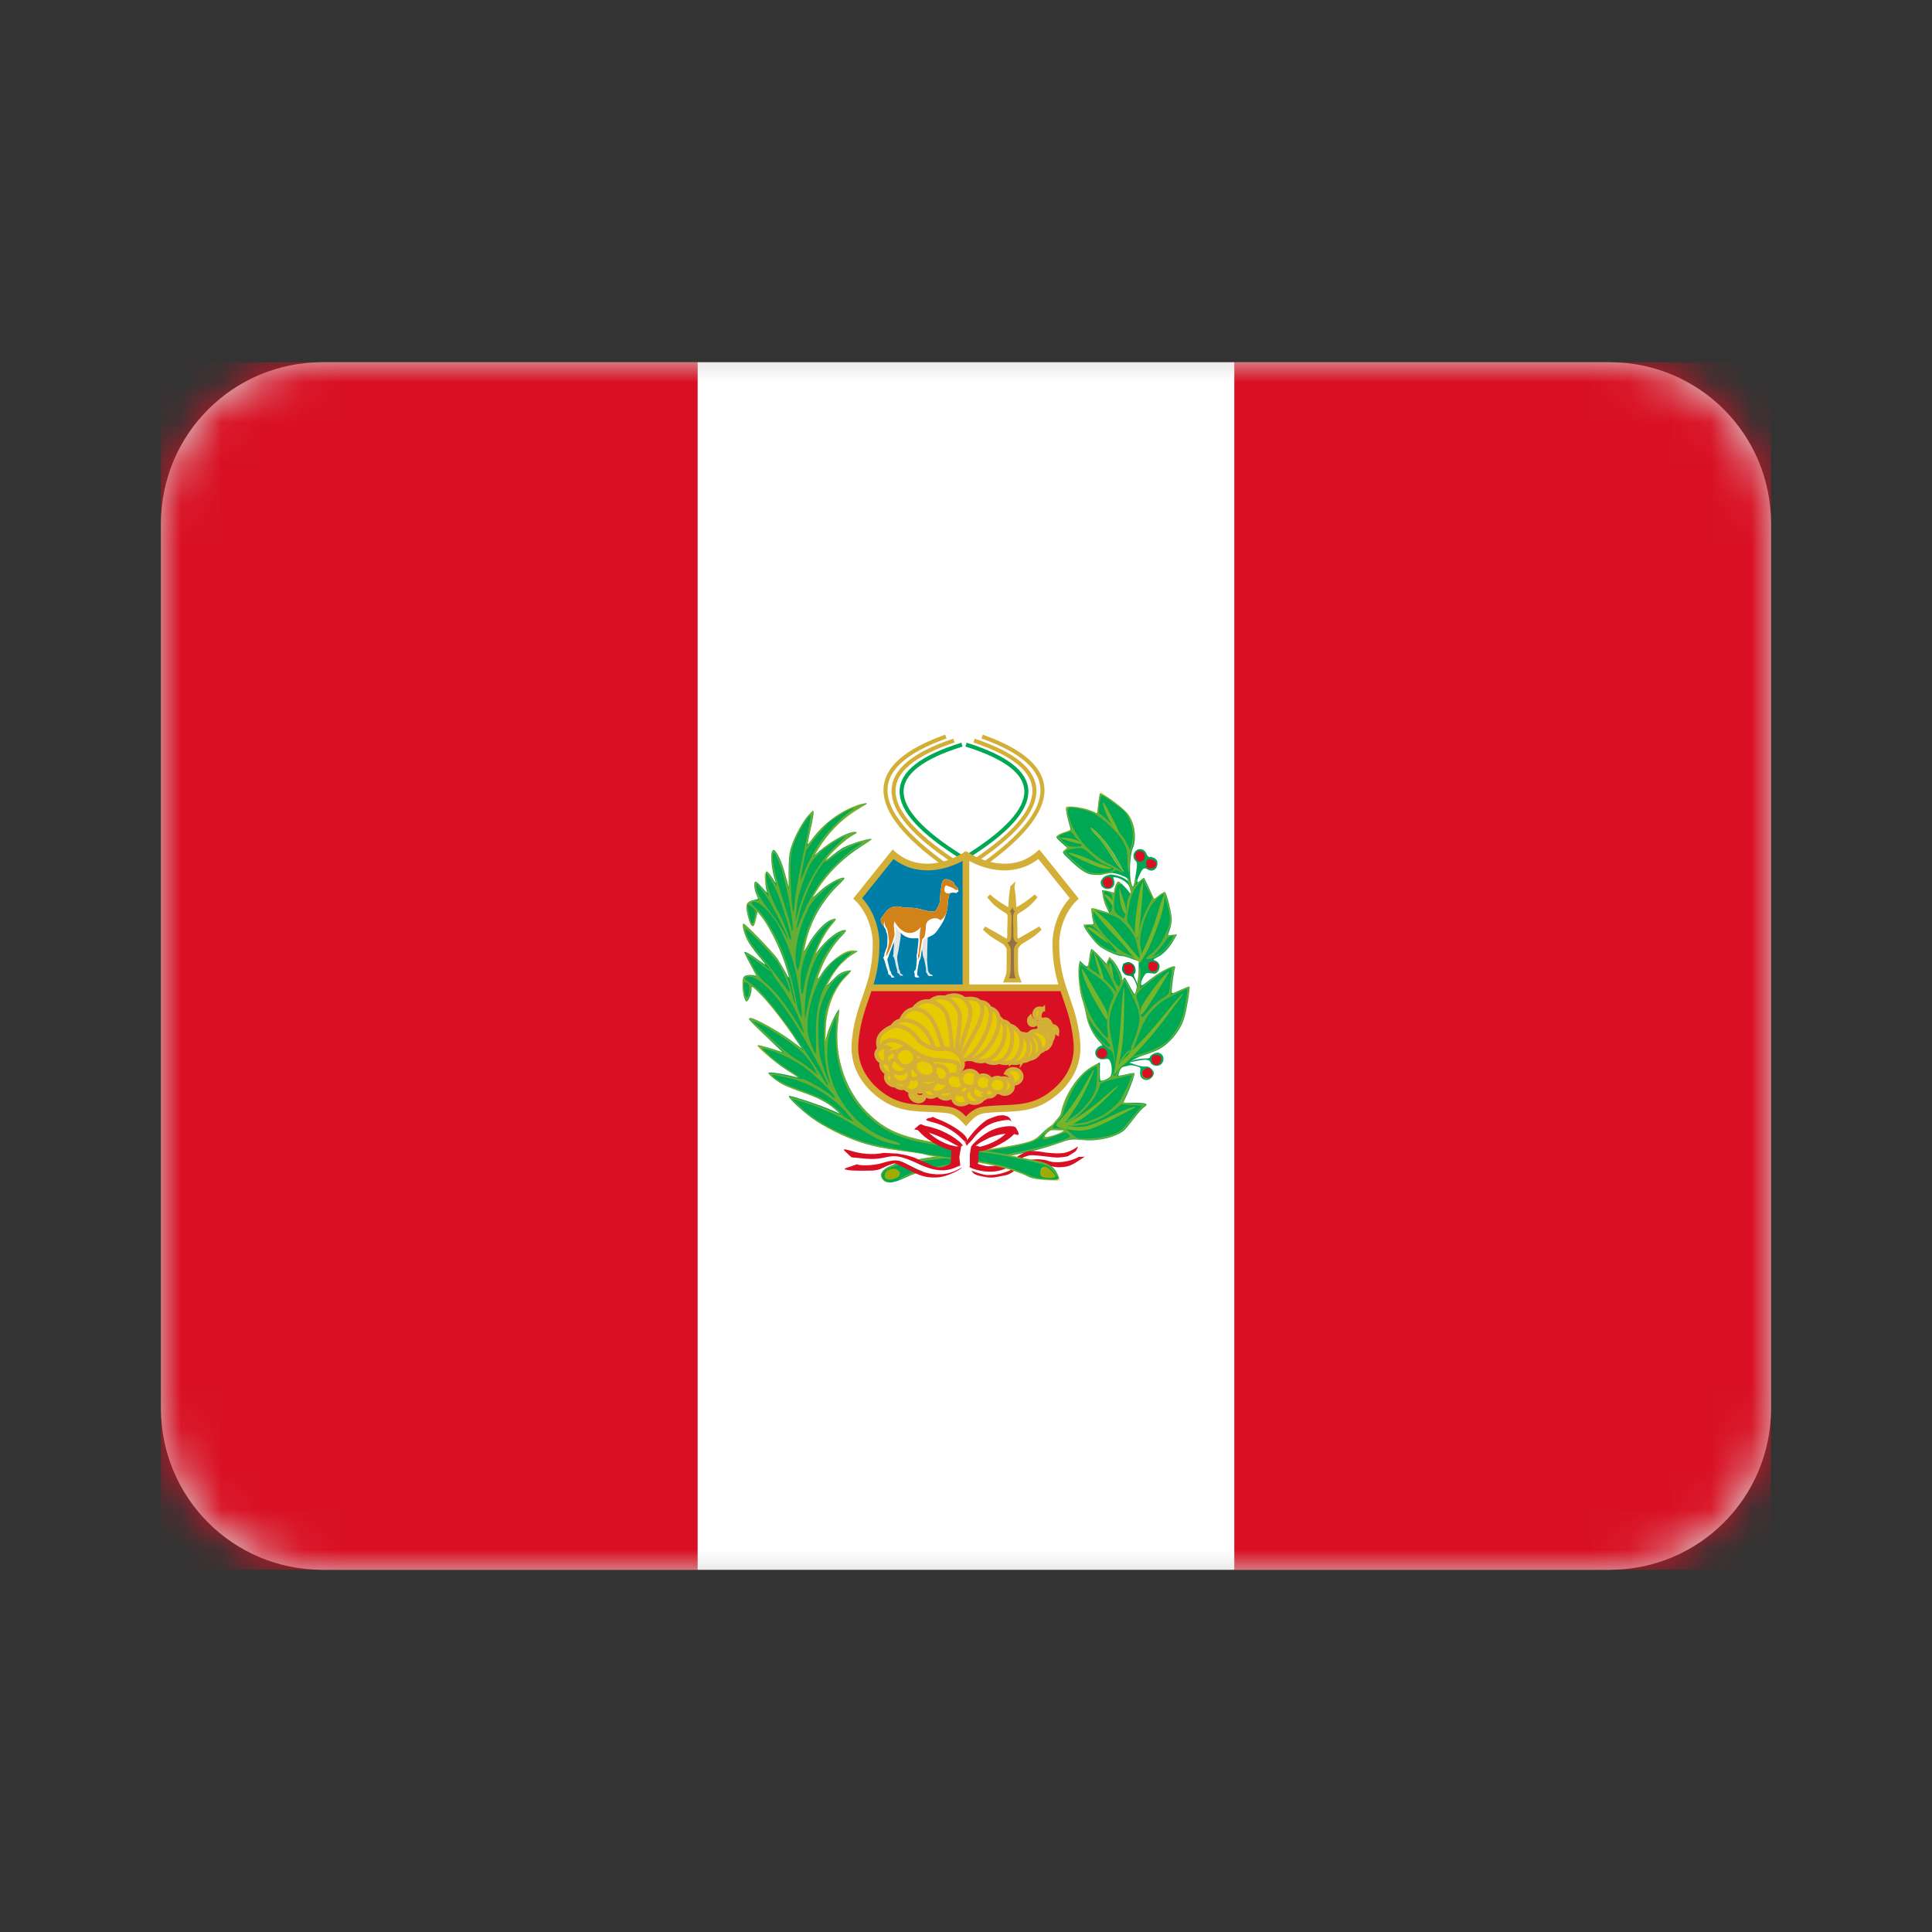 <svg height="48" viewBox="0 0 48 48" width="48" xmlns="http://www.w3.org/2000/svg" xmlns:xlink="http://www.w3.org/1999/xlink"><rect x="0" y="0" width="48" height="48" fill="#333333" stroke="none"/><defs><path id="a" d="m8 9h32c2.209 0 4 1.791 4 4v22c0 2.209-1.791 4-4 4h-32c-2.209 0-4-1.791-4-4v-22c0-2.209 1.791-4 4-4z"/><mask id="b" fill="#fff"><use fill="#fff" fill-rule="evenodd" xlink:href="#a"/></mask></defs><g fill="none" fill-rule="evenodd"><path d="m0 0h48v48h-48z"/><use fill="#d8d8d8" xlink:href="#a"/><g mask="url(#b)"><g transform="translate(4 9)"><path d="m0 0h40v30h-40z" fill="#d91023" fill-rule="nonzero"/><path d="m13.333 0h13.333v30h-13.333z" fill="#fff" fill-rule="nonzero"/><g fill="none" fill-rule="evenodd" stroke-width=".1" transform="translate(18 9.1)"><path d="m3.7 3.3c-2-1.333-2-2.333 0-3" stroke="#d4af37" transform="matrix(-1 0 0 1 5.9 0)"/><path d="m3.5 3.2c-2-1.244-2-2.178 0-2.8" stroke="#00a854" transform="matrix(-1 0 0 1 5.5 0)"/><path d="m3.9 3.4c-2-1.422-2-2.489 0-3.2" stroke="#d4af37" transform="matrix(-1 0 0 1 6.3 0)"/><path d="m1.7 3.3c-2-1.333-2-2.333 0-3" stroke="#d4af37"/><path d="m1.9 3.2c-2-1.244-2-2.178 0-2.8" stroke="#00a854"/><path d="m1.5 3.4c-2-1.422-2-2.489 0-3.2" stroke="#d4af37"/></g><g fill="none" fill-rule="nonzero" stroke="#d4af37" stroke-width=".1" transform="translate(17.188 12.188)"><path d="m1.001.037-.878 1.094c.291.277.456.741.457 1.118.001.471-.077.798-.172 1.096l-.003.009h2.408v-3.294c-.53.329-1.259.46-1.811-.022z" fill="#007ea8"/><path d="m4.624.037c-.552.483-1.281.351-1.811.022v3.294h2.408l-.003-.009c-.095-.298-.173-.624-.172-1.096.001-.377.166-.841.457-1.118z" fill="#fff"/><path d="m.404 3.354c-.131.407-.296.762-.347 1.352-.076.87.624 1.347.914 1.483.446.21.912.138 1.389.199.221.028.345.168.453.283.108-.115.232-.255.453-.283.477-.061.943.012 1.389-.199.289-.136.989-.613.914-1.483-.051-.589-.216-.944-.347-1.352z" fill="#d91023"/></g><g fill="none" fill-rule="evenodd" transform="translate(17.688 12.688)"><path d="m1.021.338c-.045.231-.045.44-.045.44-.003.077-.039.132-.073.111-.29-.176-.318-.209-.47-.331.128.147.165.212.458.39.057.034.064.091.061.164l-.009.343c-.002.05.03.278-.119.19-.345-.204-.337-.187-.502-.287.201.18.129.13.478.343.063.038.129.136.129.182 0 .691.01.564-.068.773h.319c-.077-.209-.068-.082-.068-.773 0-.046.066-.144.129-.182.349-.212.272-.163.473-.343-.165.1-.152.084-.497.287-.149.088-.117-.14-.119-.19l-.009-.343c-.002-.073.005-.129.061-.164.293-.178.329-.243.458-.39-.152.123-.181.155-.47.332-.034.02-.07-.034-.073-.111 0 0 0-.208-.045-.44z" fill="#947245" fill-rule="nonzero" stroke="#d4af37" stroke-width=".1" transform="translate(2.443 .015)"/><g transform="translate(.188 .062)"><g fill-rule="nonzero"><path d="m.494 1.329c-.003.012.018.152.007.192-.006.056-.008.064-.021.136-.013.072-.029.212-.053.296-.002.007-.005.017-.006.025-.007.043-.007.073-.003.127l.043.238s.02.024.023.033c.003.01-.002.025-0.0.028.011.017.013.033.027.047.002.002.011.001.014.004.002.003.018.004.021.006.01.009.008.016.013.029l-.077 0c.002-.035-.025-.048-.025-.048-.003-.004-.034-.012-.038-.033-.005-.029-.001-.035-.001-.035s-.026-.111-.037-.139c-.006-.022-.007-.032-.01-.051-.009-.052-.012-.074-.04-.152-.007-.013-.024-.018-.023-.036.002-.007.005-.012.009-.018l.001-.014c.004-.064.008-.127.013-.191.002-.003.003-.006.003-.009.007-.108-.05-.209-.087-.305-.007-.018-.001-.037-.008-.054-.039-.014-.066-.079-.08-.121-.014-.041-.02-.102-.009-.142.003-.013.005-.022.012-.031m.771.45c.013-.003.017-.004.031-.004 0 0 .009.013.012.018.019.034.041.188.054.26.004.022.013.073.017.096 0 0-.005.025.004.053.002.009.005.017.007.026.01.038.021.047.021.047.003.009.018.083.02.092.022.101.033.162.032.204-.001.058-.001.052.003.057.013.013.019.005.046.075.002.006.003-.003.006.003.003.007.01.006.014.006.009.001.007.003.014.004.006.001.013.001.019 0l.067 0c-.008-.024-.035-.041-.059-.042-.01-.006-.023-.016-.026-.028-.015-.025-.02-.03-.028-.041.001-.009-.005-.021-.008-.03l-.024-.285s.005-.029.005-.058c-.002-.157.007-.314.013-.471.002-.013.049-.058.049-.058" fill="#e3e4e5" stroke-linecap="square"/><path d="m1.619.093c-.025 0-.05.011-.066.031-.022.03-.036.093-.038.13-0.0.01.004.017.001.026-.011.03-.019.057-.02.061-.009.053-.011.243-.024.316-.013.073-.074.179-.097.213-.015.017-.046.025-.055.027-.009.002-.088-.006-.088-.006-.103-.007-.257-.065-.36-.079-.103-.014-.227-.007-.324-.018 0 0-.121-.045-.233-.012-.11.032-.172.092-.268.24 0 0-.041.05-.042.067-.002.054.022.123.063.157.013.013.01.001.009-.002 0.0 0.0 0.0 0.0 0.0.001.004.008.008.029.013.037.014.02.029.042.04.064.009.018.005.04.013.058.047.102.025.206.025.325-0.0.004-.001.007-.003.01-.001.07-.069.163-.069.233v.015c-.003.007-.006.013-.008.02-0.0.02-.026.023-.018.037.036.082.041.106.055.162.005.02.007.031.015.054.014.029.05.148.05.148s-.004.007.003.038c.005.022.04.028.044.032 0 0 .032.02.033.058 0 .005.031.003.035.003.012 0 .024-.002.037-.002-.002-.016-.005-.025-.017-.034-.004-.002-.018-.007-.02-.009-.003-.003-.005-.009-.008-.012-.016-.014-.019-.032-.032-.049-.002-.003.002-.02-.002-.03-.004-.01-.027-.034-.027-.034l-.063-.256c-.009-.058.035-.091.039-.139 0-.009.056-.149.059-.157.04-.109.107-.28.106-.352-.002-.081-.003.016.004-.045.005-.046-.021-.169-.019-.182.151.254.299.346.542.322.013-.001.018-.002.031 0 0 0 .005.013.006.019.009.035-.013.188-.021.259-.002.022-.008.072-.01.096 0 0-.012.024-.012.052 0 .009 0.0.017 0 .026-.001.038.007.048.007.048 0 .009-.006.083-.006.092-.007.101-.014.148-.028.189-.002.007-.008.018-.016.02-.007.005-.019.016-.02.026 0 .008.001.016.002.023.001.005.007.014.01.019.005.022.002.044.002.066 0 .006.002.015.004.02.002.007.008.007.012.008.008.002.006.008.012.01.006.002.012.001.019.001l.066 0c-.001-.025-.025-.037-.042-.049-.008-.008-.008-.009-.008-.022 0-.016-.002-.034-.002-.049 0-.009.004-.012.007-.019.004-.008.001-.021.001-.03.012-.084.026-.171.049-.253.018-.023.026-.053.031-.082 0 0 .014-.039.009-.06l.06-.37c.006-.013.016-.024.029-.027.075-.033.15-.056.221-.106.077-.054.123-.141.178-.221.012-.023.026-.044.04-.066.047-.068.106-.246.122-.334.019-.104.011-.207.041-.33.006-.026.029-.048.034-.075l-.001-.005.015-.002c.016-.002.036-.005.047-.005.012-.001.036-.001.039-.001.002 0 .015.003.022.003.006 0 .016.007.023.007.007 0 .012-.001.016-.007.008-.01.009-.007.011-.016.001-.003.004 0.0.005-0.0.006-.002.01-.01.017-.011.005-.001.008-.003.009-.008.001-.006.001-.012.001-.019 0-.01-0-.01-.007-.012-.001-0-.002-.001-.002-.001-.007-.002.001-.016.001-.024 0-.008-0-.014-.002-.019-.003-.006-.004-.009-.01-.014-.004-.004-.007-.008-.011-.011-.034-.03-.049-.052-.073-.075.004-.005.003-.008.002-.016-.011-.033-.032-.04-.068-.067-.033-.019-.077-.04-.123-.045h-.02c-.002-0-.003-0-.005-0z" fill="#fff" stroke-linecap="square"/><path d="m1.619.093c-.026 0-.05.011-.066.031-.022.03-.036.093-.038.13-0.0.01.004.018.001.026-.011.03-.019.057-.02.061-.009.053-.011.243-.024.316-.013.073-.073.18-.097.213-.013.018-.046.025-.055.028-.009.002-.088-.006-.088-.006-.103-.007-.257-.065-.36-.079-.103-.014-.227-.007-.324-.018 0 0-.121-.045-.233-.013-.11.032-.172.092-.268.24 0 0-.041.05-.042.067-.002.053.021.12.061.155.001.001.013.009.014.009.002-.086.016-.127.016-.127-.001.043.007.085.021.125.009.026.031.05.045.075.022.058.038.229.049.301.006.037-.022.16-.04.216-.035.107-.051.204-.009.131.019-.032.09-.168.126-.295.037-.127.072-.2.061-.226-.004-.008-.014-.184-.016-.191-.001-.003-.002-.007-.003-.011-.001-.004-.003-.007-.001-.021l.017-.09c.179.335.464.376.657.142-.029.095-.03.233-.027.291s.003.033.002.054l-.034.319-.003.006s-.008.018-.008.034c0 .008 0.0.017 0 .027-0.0.015-0.0.023.002.026l.005.007c0.0.011-0.0.023-.001.034l-.001.013.004-.005c.012-.015.019-.038.024-.065 0 0 0-.003.001-.004l.001-.003s.003-.008.005-.018c.002-.01.003-.019.003-.019l-.002-.008.001-.008s.06-.368.06-.37c0-.004.002-.007.003-.01.012-.016.037-.034.047-.045.01-.011.045-.161.04-.254-.012-.214.269-.275.363-.169.035-.019.065-.047.09-.08.024-.032.044-.068.06-.108.002-.008.005-.017.007-.024.005-.02.009-.039.012-.054.002-.013.004-.026.006-.039.002-.013.003-.026.004-.039.002-.026.004-.053.006-.08.002-.027.004-.055.008-.083.004-.03.01-.06.017-.089.002-.007.004-.013.007-.019s.007-.012.01-.018c.004-.006.007-.012.01-.018s.005-.013.006-.02l-.001-.005.01-.001 0-.001c-.045.01-.025.002-.069.008-.013 0-.024-.001-.035-.005-.022-.016-.041-.036-.05-.063 0-.03.01-.088.018-.103.027-.051.05-.013.104.003.052.014.129.055.158.083.003.003.043.005.047.003.003-.002.006-.001.009-.002 0-.001.001-.002.001-.003 0-.001 0-.001 0-.002.001-.005.003-.011.003-.015 0-.004-0-.007-0-.011-0-.003-.001-.006-.002-.009-.001-.002-.002-.004-.003-.005-.002-.003-.004-.006-.007-.008-.004-.004-.007-.008-.011-.011-.034-.03-.049-.052-.073-.075.004-.005.003-.008.002-.016-.011-.033-.032-.04-.068-.067-.033-.019-.077-.04-.123-.045h-.02c-.002-0-.003-0-.005-0z" fill="#d18219"/></g><path d="m1.619.093c-.025 0-.05.011-.066.031-.022.03-.036.093-.038.13-0.0.01.004.017.001.026-.011.03-.019.057-.02.061-.009.053-.011.243-.024.316-.013.073-.074.179-.097.213-.015.017-.046.025-.055.027-.009.002-.088-.006-.088-.006-.103-.007-.257-.065-.36-.079-.103-.014-.227-.007-.324-.018 0 0-.121-.045-.233-.012-.11.032-.172.092-.268.24 0 0-.041.05-.042.067-.002.054.022.123.063.157.013.013.01.001.009-.002 0.0 0.0 0.0 0.0 0.0.001.004.008.008.029.013.037.014.02.029.042.04.064.009.018.005.04.013.058.047.102.025.206.025.325-0.0.004-.001.007-.003.01-.001.07-.069.163-.069.233v.015c-.003.007-.006.013-.008.02-0.0.02-.026.023-.018.037.036.082.041.106.055.162.005.02.007.031.015.054.014.029.05.148.05.148s-.004.007.003.038c.005.022.04.028.044.032 0 0 .032.02.033.058 0 .005.031.003.035.003.012 0 .024-.002.037-.002-.002-.016-.005-.025-.017-.034-.004-.002-.018-.007-.02-.009-.003-.003-.005-.009-.008-.012-.016-.014-.019-.032-.032-.049-.002-.003.002-.02-.002-.03-.004-.01-.027-.034-.027-.034l-.063-.256c-.009-.058.035-.091.039-.139 0-.009.056-.149.059-.157.04-.109.107-.28.106-.352-.002-.081-.003.016.004-.045.005-.046-.021-.169-.019-.182.151.254.299.346.542.322.013-.001.018-.002.031 0 0 0 .005.013.006.019.009.035-.013.188-.021.259-.002.022-.008.072-.01.096 0 0-.012.024-.012.052 0 .009 0.0.017 0 .026-.001.038.007.048.007.048 0 .009-.006.083-.006.092-.007.101-.014.148-.028.189-.002.007-.008.018-.016.02-.007.005-.019.016-.02.026 0 .008.001.016.002.023.001.005.007.014.01.019.005.022.002.044.002.066 0 .006.002.015.004.02.002.007.008.007.012.008.008.002.006.008.012.01.006.002.012.001.019.001l.066 0c-.001-.025-.025-.037-.042-.049-.008-.008-.008-.009-.008-.022 0-.016-.002-.034-.002-.049 0-.009.004-.012.007-.019.004-.008.001-.021.001-.03.012-.084.026-.171.049-.253.018-.023.026-.053.031-.082 0 0 .014-.039.009-.06l.06-.37c.006-.013.016-.024.029-.027.075-.033.15-.056.221-.106.077-.054.123-.141.178-.221.012-.023.026-.044.04-.066.047-.068.106-.246.122-.334.019-.104.011-.207.041-.33.006-.026.029-.048.034-.075l-.001-.005.015-.002c.016-.002.036-.005.047-.005.012-.001.036-.001.039-.001.002 0 .015.003.022.003.006 0 .016.007.023.007.007 0 .012-.001.016-.007.008-.01.009-.007.011-.016.001-.003.004 0.0.005-0.0.006-.002.01-.01.017-.011.005-.001.008-.003.009-.008.001-.006.001-.012.001-.019 0-.01-0-.01-.007-.012-.001-0-.002-.001-.002-.001-.007-.002.001-.016.001-.024 0-.008-0-.014-.002-.019-.003-.006-.004-.009-.01-.014-.004-.004-.007-.008-.011-.011-.034-.03-.049-.052-.073-.075.004-.005.003-.008.002-.016-.011-.033-.032-.04-.068-.067-.033-.019-.077-.04-.123-.045h-.02c-.002-0-.003-0-.005-0z" stroke-linecap="square"/></g><g fill="#e7ca00" fill-rule="nonzero" stroke="#d4af37" stroke-width=".1" transform="translate(0 3)"><path d="m4.237.509c.009-.05.031-.117.091-.144-.051-.042-.178-.03-.188.057-.01.086.047.104.097.087l-0.0 0zm-.242.554c.081.012.187-.025.157-.19-.029-.156-.156-.194-.165-.157.073.023.063.244.007.347z" transform="matrix(.086 -.996 .996 .086 3.173 4.864)"/><path d="m4.099.962c.059.048.211.065.26-.094.046-.151.004-.199-.055-.224.03.078-.077.3-.205.318l0.0 0zm.388-.013c.05-.025.162-.07.089-.222-.06-.124-.154-.071-.179-.05.066.025.124.159.091.272z" transform="matrix(.086 -.996 .996 .086 3.085 5.151)"/><path d="m4.624.711c.009-.05.031-.175-.107-.203-.136-.028-.146.119-.123.144.037-.03.161-.015.231.059zm-.767.258c.052.057.205.098.285-.057.076-.148.042-.203-.015-.237.016.085-.136.295-.27.295l0-0z" transform="matrix(.086 -.996 .996 .086 3.121 4.925)"/><path d="m3.987 1.194c.049.091.294.194.39.027.09-.159.015-.305-.06-.362.036.163-.185.411-.33.334z" transform="matrix(.086 -.996 .996 .086 2.769 5.235)"/><path d="m3.865 1.246c.12.237.368.196.452.023.08-.164.057-.259-.033-.338-.062.21-.186.328-.42.314z" transform="matrix(.086 -.996 .996 .086 2.586 5.18)"/><path d="m3.703 1.24c.091.297.414.261.551.091.097-.12.063-.209.014-.262-.106.114-.29.215-.566.171z" transform="matrix(.086 -.996 .996 .086 2.352 5.2)"/><path d="m3.547 1.202c.01.303.398.336.57.163.122-.122.112-.213.08-.267-.129.115-.385.254-.651.104l0.0 0z" transform="matrix(.086 -.996 .996 .086 2.207 5.101)"/><path d="m3.335 1.103c-.059.392.445.52.663.286.117-.125.112-.213.079-.267-.218.139-.598.155-.743-.019z" transform="matrix(.086 -.996 .996 .086 2.047 4.937)"/><path d="m2.976.996c-.145.424.294.575.581.533.227-.033.354-.275.322-.328-.283.181-.845.025-.903-.204l0-0z" transform="matrix(.086 -.996 .996 .086 1.861 4.56)"/><path d="m2.658.89c-.193.413.234.656.589.632.232-.016.424-.098.415-.27-.347.111-.889-.075-1.004-.361l0-0z" transform="matrix(.086 -.996 .996 .086 1.665 4.227)"/><path d="m2.357.741c-.194.423.225.771.663.779.224.004.326-.05.415-.184-.316.049-.99-.386-1.078-.595z" transform="matrix(.086 -.996 .996 .086 1.499 3.895)"/><path d="m2.09.624c-.173.497 1.226 1.112 1.297.466-.334.159-1.248-.286-1.297-.466z" transform="matrix(.086 -.996 .996 .086 1.504 3.632)"/><path d="m1.841.605c-.235.273 1.42 1.081 1.458.392-.149.069-.456.009-.752-.112-.296-.122-.506-.316-.706-.28l-0-0z" transform="matrix(.086 -.996 .996 .086 1.408 3.404)"/><path d="m1.476.804c.299.007.937.428 1.363.498.273.045.495-.058.369-.492-.435.403-1.266-.247-1.706-.094-.045-.019.009.115-.025.087z" transform="matrix(.086 -.996 .996 .086 1.159 3.268)"/><path d="m1.18 1.091c.29-.163.89.139 1.315.156.261.01.586-.258.373-.651-.334.52-1.265.104-1.658.378-.029.059-.013.138-.03.116l0.0 0z" transform="matrix(.086 -.996 .996 .086 .964 2.894)"/><path d="m.89 1.449c.309-.204.94-.086 1.344-.115.268-.02.668-.443.302-.795-.227.745-.984.377-1.637.806-.032.076.012.123-.009.104l0.0 0z" transform="matrix(.086 -.996 .996 .086 .64 2.689)"/><path d="m.794 1.602c.254-.217.879-.203 1.25-.374.249-.115.502-.604.067-.849-.045.784-.842.539-1.335 1.119-.012.083.042.117.017.104l0-0z" transform="matrix(.086 -.996 .996 .086 .44 2.462)"/><path d="m.705 1.765c.188-.306.768-.382 1.081-.636.28-.227.356-.641-.116-.773-.04.819-.669.646-.927 1.138-.049.108-.023.283-.037.272z" transform="matrix(.086 -.996 .996 .086 .185 2.322)"/><path d="m.657 1.772c.193-.278.338-.182.646-.468.265-.246.345-.835-.119-.848.069.712-.233.719-.445 1.101.008.085-.056.221-.082.215z" transform="matrix(.086 -.996 .996 .086 -.116 2.102)"/><path d="m1.252-.016-.131.055-.624 1.482.227.386.214.024.259-.015.384-1.335.108-.544-.263-.12-.174.066z" transform="matrix(.084 -.996 .996 .084 .142 2.686)"/><path d="m.954-.402c.005.02.011.04.016.059.123-.066.255-.002.292.151.036.152-.038.375-.171.546-.083.141-.183.311-.212.542-.023.181.023.402-.029.603-.032.097-.098.088-.227.081.052.066.117.102.2.1.18-.031.309-.156.356-.432-.054-.231-.04-.462.123-.695.145-.116.279-.246.328-.482.024-.117-.006-.243-.12-.376-.143-.167-.26-.173-.37-.158-.062.02-.124.041-.187.061z" transform="matrix(.084 -.996 .996 .084 .494 2.433)"/><path d="m1.516 2.482c0-.207.134-.374.299-.374.165 0 .299.168.299.374z" transform="matrix(.921 .389 .389 -.921 -.774 3.824)"/><path d="m1.355 2.678c-.058.1-.173.146-.256.102-.083-.044-.102-.161-.045-.262.058-.1.173-.146.256-.102.083.044.102.161.045.262zm-.29-1.131c-.04-.049-.097-.08-.158-.07-.036.006-.072.026-.102.054-.001-.005-.002-.009-.003-.014-.021-.106.073-.231.174-.248.045-.007.089.008.124.037-.019.039-.027.081-.019.121.003.017.009.034.016.049-.015.022-.025.045-.032.07l-0.0 0z" transform="matrix(.086 -.996 .996 .086 -1.025 2.948)"/><path d="m1.03 1.887c-.044-.05-.103-.081-.168-.073-.062.008-.122.05-.163.107-.008-.018-.014-.038-.017-.057-.021-.124.092-.264.21-.279.03-.004.058.001.085.011-.002.019-.002.037.001.055.01.056.038.105.077.14-.015.03-.023.062-.024.094l0.0 0zm-.647.65c-.002.004-.005.009-.007.013-.049-.01-.095-.046-.131-.1.038.052.086.084.137.086zm.103-.218c-.062-.032-.111-.094-.124-.169-.02-.12.09-.256.203-.271.011-.001.022-.002.034-.001-.041.051-.065.117-.054.178.007.04.023.076.047.106-.051.038-.091.096-.105.157z" transform="matrix(.086 -.996 .996 .086 -1.448 2.521)"/><path d="m1.088 2.524c-.031.008-.062.006-.09-.011-.067-.04-.085-.145-.04-.234.045-.089.137-.128.204-.088.026.015.044.04.055.071-.027-.007-.056-.006-.082.005-.072.03-.109.119-.083.198.007.022.019.042.036.059l-0-0z" transform="matrix(.086 -.996 .996 .086 -1.334 3.397)"/><path d="m1.493 2.15c-.047-.013-.089-.048-.113-.1-.045-.096-.013-.215.073-.265.044-.025.093-.028.137-.012-.008.043-.003.09.017.133.021.045.055.077.095.093-.039-.009-.081-.004-.119.017-.048.028-.079.077-.089.132zm-.078.681c-.107-.062-.173-.193-.148-.291.021-.082.102-.116.191-.088-.039.071-.05.164-.022.251.023.072.068.127.124.157-.042.009-.094.001-.144-.029l-0.0 0z" transform="matrix(.086 -.996 .996 .086 -.923 3.62)"/><path d="m2.104 2.649c-.005-.004-.01-.009-.014-.014-.086-.089-.108-.232-.049-.317.055-.08.163-.082.248-.009-.045.09-.035.211.025.306-.049-.02-.105-.022-.158.002-.019.008-.036.019-.051.031l-0.0 0z" transform="matrix(.086 -.996 .996 .086 -.434 4.541)"/><path d="m2.006 3.014c-.082-.004-.164-.087-.191-.2-.03-.126.02-.244.111-.261l.004-.001c.044.065.11.104.179.107.001.001.001.001.002.003-.103.064-.151.212-.108.345.001.002.002.005.002.007zm-.044-.914c-.101.029-.221-.037-.267-.147-.046-.11-.002-.225.099-.254.026-.007.053-.008.08-.005.023.066.066.117.117.146-.021.063-.023.135-.001.203.004.013.009.025.015.037-.013.008-.027.015-.043.019z" transform="matrix(.086 -.996 .996 .086 -.583 4.072)"/><path d="m1.606 2.363c-.107-.062-.174-.193-.148-.291.026-.098.134-.128.241-.066.031.018.059.042.082.069-.064.075-.088.191-.054.298.002.007.005.014.007.021-.039.005-.084-.005-.129-.031z" transform="matrix(.086 -.996 .996 .086 -.659 3.729)"/><path d="m1.826 2.632c-.056.105-.171.145-.256.088-.084-.057-.106-.189-.05-.295.056-.105.171-.145.256-.088.084.057.106.189.05.295zm-.142-.659c-.058.026-.121.03-.173.005-.094-.046-.116-.173-.048-.281.048-.076.128-.124.205-.129.034.027.077.041.121.035.003.002.005.005.008.007-.121.047-.186.184-.144.304.007.021.018.041.031.059z" transform="matrix(.086 -.996 .996 .086 -.618 3.639)"/><path d="m1.162 2.09c.019.109-.063.211-.16.223-.097.012-.191-.067-.21-.176-.013-.077.029-.162.089-.208.04.06.106.096.174.087.024-.003.048-.012.07-.025.018.031.03.065.036.099z" transform="matrix(.086 -.996 .996 .086 -1.22 3.028)"/><path d="m1.397 2.219c-.087.04-.186-.019-.221-.133-.035-.114.007-.241.094-.281.027-.012.055-.015.083-.01-.01.016-.018.032-.025.049-.052.126-.026.277.057.336.014.01.029.017.044.02-.009.008-.02.014-.031.019l-0.0 0z" transform="matrix(.086 -.996 .996 .086 -.743 3.275)"/><path d="m1.197 1.813c.007.038-0.0.075-.017.108-.08-.044-.186 0-.243.1-.064-.025-.115-.085-.128-.159-.018-.106.078-.227.179-.241 0.0.005.001.009.002.014.018.103.109.178.206.171l.001.006-0.0 0z" transform="matrix(.086 -.996 .996 .086 -.897 2.764)"/><path d="m.965 2.385c-.065.127-.197.184-.294.127-.096-.057-.122-.208-.057-.336.065-.127.197-.185.294-.127.096.057.122.208.057.336zm-.216-.572c-.022.041-.056.076-.097.095-.096.043-.213-.004-.261-.107-.047-.103.014-.256.11-.3.041-.019.085-.016.125.001-0.0.002-.001.004-.001.007-.026.134.03.265.124.304zm.478-.567c.006.036.001.071-.014.103-.038-.042-.089-.068-.145-.061-.066.008-.131.063-.163.129-.034-.031-.059-.073-.067-.122-.018-.107.08-.229.182-.242.102-.013.189.085.207.193z" transform="matrix(.086 -.996 .996 .086 -1.054 2.438)"/><path d="m.696 1.496c.015.09-.049.176-.131.202-.036-.047-.089-.078-.147-.071-.015.002-.03.006-.044.012-.023-.026-.039-.06-.046-.097-.017-.101.076-.217.172-.229.097-.012.179.081.196.183l-.001 0z" transform="matrix(.086 -.996 .996 .086 -1.029 2.003)"/><path d="m1.923 1.371c-.047.026-.101.029-.145.003-.078-.047-.099-.169-.047-.273.053-.103.16-.15.238-.103.042.025.067.071.074.125-.079.052-.137.153-.122.245l.001.004 0-0zm-.562 1.99c-.089.029-.185-.033-.22-.145-.037-.119.008-.251.102-.294.087-.04.186.012.229.117-.095.062-.142.196-.11.322l0.0 0z" transform="matrix(.086 -.996 .996 .086 -.716 3.568)"/><path d="m2.719 2.521c-.096.038-.202-.015-.237-.121-.035-.106.014-.225.111-.265.083-.034.175.001.221.079-.089.065-.131.192-.095.307z" transform="matrix(.086 -.996 .996 .086 .124 4.878)"/><path d="m3.095 2.261c-.087.036-.183-.012-.215-.108-.021-.064-.008-.134.03-.184.061.047.139.061.211.029.016-.007.032-.016.046-.027.012.016.021.034.027.052.011.033.013.067.007.1-.032.031-.056.072-.07.117-.011.008-.023.015-.036.02zm.13.405c-.097.04-.206-.014-.242-.121-.036-.107.015-.228.112-.268.007-.003.015-.005.022-.007-.004.042.001.087.014.13.032.099.106.165.188.18-.021.038-.054.069-.095.086l-0-0z" transform="matrix(.086 -.996 .996 .086 .536 5.234)"/><path d="m3.383 2.279c-.094.039-.198-.014-.233-.117-.015-.045-.015-.092-0-.137.061.05.141.065.216.032.041-.018.075-.048.1-.086.01.016.018.032.024.05.034.103-.014.219-.108.258z" transform="matrix(.086 -.996 .996 .086 .885 5.409)"/><path d="m2.126 3.442c-.094.039-.198-.014-.233-.117-.009-.028-.012-.057-.01-.085.036.006.075.001.112-.015.064-.028.111-.086.135-.157.046.02.085.061.104.116.034.103-.014.219-.108.258zm-.309-1.066c-.042-.024-.077-.065-.095-.119-.038-.114.015-.241.119-.284.103-.043.219.015.257.129.029.086.005.18-.053.24-.048-.027-.107-.033-.162-.01-.025.01-.047.026-.066.045zm.717-1.854c.016.09-.084.233-.186.253-.102.02-.167-.025-.213-.085-.047-.06-.065-.138-.04-.21.025-.071.093-.143.16-.169.067-.026.113-.016.167.024.054.04.096.097.113.188z" transform="matrix(.086 -.996 .996 .086 .073 3.829)"/><path d="m2.795 2.282c-.094.038-.198-.014-.233-.117-.034-.103.014-.219.108-.258.094-.039.198.014.232.116.034.103-.014.219-.108.258z" transform="matrix(.086 -.996 .996 .086 .424 4.752)"/><path d="m3.146 2.332c-.092.038-.196-.014-.23-.115-.034-.102.014-.216.107-.254.092-.038.196.013.23.115.034.102-.014.216-.106.254z" transform="matrix(.086 -.996 .996 .086 .693 5.156)"/></g></g><g fill-rule="nonzero"><path d="m18.184 12.177-.022.027-.878 1.094-.019.024.022.021c.282.269.446.726.446 1.093.001.468-.075.79-.17 1.086-.131.409-.3.769-.352 1.368-.039.445.122.791.327 1.041.206.25.456.405.605.475.457.215.928.141 1.399.201.209.027.325.158.433.273l.024.026.024-.026c.108-.115.224-.246.433-.273.471-.06.942.014 1.399-.201.149-.07.399-.225.605-.475.206-.25.366-.596.328-1.041-.052-.599-.221-.959-.352-1.368-.095-.296-.171-.618-.17-1.086.001-.367.164-.825.446-1.093l.022-.021-.019-.024-.878-1.094-.022-.027-.026.023c-.27.236-.58.321-.891.307s-.62-.127-.881-.289l-.018-.011-.018.011c-.261.162-.571.275-.881.289s-.621-.072-.891-.307zm.009.094c.277.23.596.316.91.302.304-.013.605-.117.863-.268v3.203h-2.33c.091-.291.164-.615.163-1.072-.001-.377-.16-.832-.446-1.119zm3.612 0 .84 1.046c-.286.287-.445.742-.446 1.119-.001.457.072.781.163 1.072h-2.33v-3.202c.258.151.558.255.863.268.314.013.633-.073.91-.302zm-4.191 3.304h4.769c.131.4.288.748.338 1.321.037.426-.115.753-.312.993-.198.24-.442.391-.582.457-.435.205-.896.134-1.379.196-.217.028-.346.158-.449.268-.103-.11-.232-.24-.449-.268-.483-.062-.944.009-1.379-.196-.141-.066-.385-.217-.582-.457s-.349-.567-.312-.993c.05-.573.207-.921.338-1.321z" fill="#e7ca00" stroke="#d4af37" stroke-width=".1"/><g fill="none" transform="translate(17.875 10.688)"><path d="m5.457.026c-.005.001-.008.002-.009.006-.006.022-.025.141-.038.264-.01.122-.025.223-.029.223-.003 0-.07-.028-.149-.063-.194-.085-.597-.132-.619-.072-.016.038.029.251.102.496.016.053-.003.069-.117.104-.076.022-.162.06-.194.085-.054.038-.048.05.089.176l.149.135-.07.057c-.067.053-.067.053.175.282.267.251.405.328.586.328.056 0 .117.01.162-.002.059-.01.106-.03.252-.046.158.014.313.091.375.125.015.034.028.064.038.089-.113-.122-.363-.171-.415-.173-.052-.002-.079.012-.134.029s-.077.043-.13.117c-.038.097.037.199.13.211.114.016.2-.047.2-.151 0-.085-.049-.146-.009-.143.139.011.348.121.39.262.048.176.038.185-.048.066-.079-.104-.203-.214-.241-.217-.029 0-.092.154-.092.226 0 .047-.013.056-.054.041-.032-.016-.102-.031-.156-.038l-.098-.016.025.157c.013.085.054.214.089.283l.067.128-.152-.047c-.327-.101-.304-.104-.282.069.009.085.029.179.038.207.019.047.003.057-.108.057-.073 0-.13.009-.13.019 0 .072.257.414.384.515.155.119.451.251.568.251.035 0 .14.028.238.066l.175.063v.188c0 .207-.064.625-.099.625-.009 0-.067-.088-.124-.198-.13-.238-.124-.235-.159-.179-.025.038-.032.035-.032-.019 0-.091-.146-.364-.238-.452l-.076-.072-.038.085-.038.082-.172-.188c-.095-.104-.184-.182-.197-.173-.016.006-.035.091-.048.185-.032.273-.045.288-.149.188l-.089-.085-.022.085c-.038.151.01.681.076.866.035.097.079.276.101.399.038.235.174.505.343.674.06.063.07.088.032.088-.025 0-.07.025-.098.057-.124.135-.009.311.178.276.092-.016.111-.009.143.06.048.1.051.283.006.361-.032.06-.219.138-.251.107-.01-.009-.016-.116-.013-.235l.003-.216-.162.085c-.39.207-.718.741-.802 1.152-.028.137-.107.152-.206.315-.097.055-.191.127-.283.222-.159.154-.2.176-.438.235-.292.072-.917.172-1.387.22-.409.041-1.697.248-1.777.282-.035.016-.117.05-.181.075s-.14.082-.172.129c-.044.069-.047.091-.013.157.086.157.251.154.603-.013.155-.075.346-.138.485-.16.124-.019.308-.057.403-.078.095-.025.361-.072.587-.11 1.282-.204 1.751-.304 2.275-.486.349-.122.346-.122.667-.091.362.035.818-.079 1.006-.248.041-.038.149-.169.244-.295.092-.126.206-.251.251-.279.121-.078.051-.107-.26-.107h-.26l.089-.194c.102-.226.206-.524.187-.543-.006-.006-.098.006-.2.031-.105.022-.194.038-.197.035-.006-.006.006-.053.025-.107.025-.069.06-.107.117-.119.048-.009.105-.025.13-.032.022-.006.095 0 .162.019.117.031.121.038.105.135-.019.122.048.21.162.21.083 0 .177-.091.177-.167 0-.085-.123-.185-.2-.166-.038.006-.146-.009-.241-.041l-.171-.06.165-.035c.251-.053.333-.044.368.035.022.05.064.075.133.082.2.019.263-.264.073-.323-.07-.022-.222.053-.222.11 0 .019-.054.031-.117.031-.127.001-.254.025-.373.07l.243-.12c.146-.044.337-.113.422-.154.282-.132.562-.458.666-.769.067-.198.168-.816.137-.816-.016 0-.121.041-.232.091-.203.094-.206.094-.206.025.003-.129.057-.508.079-.565.016-.035.009-.053-.019-.053-.095 0-.403.17-.606.333-.197.157-.216.166-.216.1 0-.041.029-.119.064-.176.057-.094.073-.1.187-.082.111.019.13.009.178-.063.067-.1.029-.22-.079-.254-.06-.019-.054-.028.06-.085.143-.069.295-.229.409-.436l.076-.129-.114.013c-.064.006-.114.009-.114.006 0-.003.022-.066.048-.138.025-.072.048-.191.048-.26 0-.132-.117-.612-.162-.662-.016-.019-.079.01-.152.069l-.124.097-.118-.257c-.063-.141-.123-.264-.13-.27-.006-.009-.048.019-.092.06-.098.091-.105.041-.019-.144.076-.163.111-.185.2-.126.108.069.228.003.241-.128.006-.078-.006-.11-.067-.151-.041-.025-.098-.041-.12-.032-.029.009-.057-.016-.083-.075-.022-.06-.063-.1-.117-.116-.165-.041-.279.166-.159.285.048.044.048.079.013.308-.057.37-.076.405-.12.238-.051-.185-.029-.7.038-.85.114-.26.048-.672-.143-.885-.158-.176-.594-.488-.666-.48zm-.221.859c.028.001.146.101.339.329.161.191.353.52.477.766-.044-.051-.073-.053-.199-.228-.105-.144-.275-.462-.436-.629-.146-.147-.202-.234-.182-.238.001-0.0.002-0.0.003-0z" fill="#00a854"/><path d="m6.03 4.255c-.03.119-.055.14.009.231.029.044.083.069.136.069.086 0 .133.063.206.282.009.035.016.035.016-.009.003-.031-.025-.11-.06-.179-.038-.075-.051-.129-.032-.141.06-.038.035-.198-.038-.248-.098-.069-.13-.051-.237-.005z" fill="#008f4c"/></g><path d="m18.04 20.089c-.067.054-.084.139-.035.188.072.071.321.007.348-.09.035-.137-.178-.203-.313-.098z" fill="#9eab05"/><path d="m1.093.099c.025.157.178.477.292.609.048.057.092.097.102.091.006-.009-.083-.198-.2-.417-.165-.314-.209-.377-.194-.282zm-1.057.844c.035.038.508.173.508.144 0-.057-.152-.122-.333-.141-.105-.013-.184-.013-.175-.003zm.197.383c.038.038.593.292.746.342.092.031.213.05.27.044.095-.009.086-.016-.114-.082-.121-.041-.286-.107-.365-.147-.194-.097-.593-.213-.536-.157zm1.805.806c-.048.144-.124.628-.146.941-.016.204-.013.273.025.32.041.057.048.031.083-.251.048-.399.098-1.089.086-1.105-.006-.006-.029.038-.048.094zm-.533.26c.016.251.124.521.162.402.013-.038-.019-.176-.076-.342l-.098-.279zm-.355.006c.022.031.076.097.114.144l.073.091v-.082c0-.047-.032-.104-.083-.141-.102-.082-.162-.085-.105-.013zm-.447.775c0 .016.346.279.46.351.092.057.092.057-.025-.082-.121-.141-.317-.282-.393-.282-.022 0-.041.006-.041.013zm.174.678c.083.348.146.546.181.568.022.013.044.022.048.016.016-.016-.149-.493-.2-.581l-.048-.082zm.365.273c0 .047.029.144.063.213.035.069.057.104.051.075-.006-.028-.025-.116-.035-.198-.025-.163-.079-.226-.079-.091zm-.644.235c.06.201.216.518.435.872.162.267.162.267.171.157.006-.088-.025-.166-.143-.364-.083-.138-.222-.383-.311-.54-.086-.16-.168-.289-.181-.289-.013 0 0 .075.029.163zm1.97.047c-.14.151-.419.54-.511.719-.032.063-.041.126-.029.176.019.072.064.016.378-.48.194-.311.343-.562.33-.562-.016 0-.089.066-.168.147zm-.501 2.332c-.048.088.013.188.114.188.092 0 .149-.11.102-.198-.038-.072-.174-.069-.216.009z" fill="#75b52b" transform="translate(22.312 10.875)"/><path d="m.26.697c-.121.085.006.298.133.223.076-.05.089-.173.019-.223-.032-.022-.067-.041-.076-.041-.009 0-.044.019-.076.041zm.831-.678c-.073.019-.102.116-.057.198.064.116.222.069.222-.066 0-.094-.073-.151-.165-.132zm.209.242c-.01.025-.013.078-.006.119.006.057.029.072.102.072.114 0 .178-.085.127-.166-.044-.069-.197-.088-.222-.025zm-1.19 4.691c-.117.094-.006.261.14.204.067-.025.092-.1.054-.169-.044-.085-.114-.097-.194-.035zm.646-2.104c-.035.035-.025.151.016.191.095.094.238 0 .203-.135-.016-.06-.041-.078-.111-.078-.048 0-.098.009-.108.022zm.588-.004c-.022.091.032.173.114.173.076 0 .133-.075.121-.163-.006-.057-.032-.075-.111-.082-.089-.009-.105.003-.124.072zm.083 2.315c-.022.091.032.173.114.173.076 0 .133-.075.121-.163-.006-.057-.032-.075-.111-.082-.089-.009-.105.003-.124.072zm-.193.29c-.117.094-.006.26.14.204.067-.025.092-.1.054-.169-.044-.085-.114-.097-.194-.035z" fill="#d91023" transform="translate(23.188 12.125)"/><path d="m23.106 11.599c.013.02.074.092.135.16.117.128.213.26.391.537.125.196.284.395.284.359 0-.038-.281-.509-.392-.658-.147-.195-.381-.436-.425-.436-.009 0-.006.014.008.038z" fill="#75b52b"/><path d="m23.917 15.565c-.004.021-.036.233-.051.48-.033.574-.062.882-.128 1.252-.028.163-.055.322-.059.354l.008.052.052-.073c.056-.077.115-.133.199-.19.028-.02.119-.105.199-.191.404-.426.516-.558.864-1.018.322-.428.4-.536.394-.543-.013-.011-.113.084-.514.58-.111.138-.299.354-.413.48-.28.308-.592.595-.675.706-.008.01.011-.072.027-.133.071-.302.101-.634.11-1.284.004-.283.005-.514.001-.514-.004 0-.01.018-.015.04zm-.784 2.074c-.024.04-.1.173-.169.294-.215.384-.463.731-.65.912-.068.066-.048.071-.063.086-.074.076.225.13.452.153.307.03.476-.03 1.295-.462.192-.101.243-.133.204-.126-.075.013-.194.04-.549.21-.347.164-.503.236-.66.271-.123.028-.302.03-.409.005l-.072-.005.038-.013c.032-.008.082-.009.098-.023.017-.015.082-.062.144-.093.142-.072.298-.202.512-.394.165-.147.482-.466.482-.486 0-.014-.148.107-.339.275-.394.349-.779.608-.944.634l-.049.008.051-.045c.017-.024.079-.116.142-.209.153-.224.212-.33.355-.622.132-.269.186-.43.177-.437-.003-.003-.026.028-.05.068zm.009-4.049c-.004.021.164.224.357.446.198.227.314.316.471.514.157.198.174.212.349.371.219-.288.353-.68.446-.93.092-.247.165-.458.168-.784-.126.272-.129.37-.228.666-.099.299-.32.817-.402.928-.008.01-.463-.549-.662-.781-.211-.246-.501-.457-.5-.431z" fill="#eac102" fill-opacity=".502"/><path d="m23.293 10.925-.038.283-.115-.057c-.121-.057-.433-.123-.583-.123-.083 0-.086.006-.07.101.019.101.099.387.127.45.006.019-.048.05-.121.072-.076.022-.162.06-.194.085-.057.041-.051.05.07.157.143.129.156.164.076.22-.048.035-.029.063.181.265.131.126.293.255.357.287.162.085.478.085.646 0 .118-.06.127-.06.204-.009.076.047.08.047.038-.003-.025-.028-.175-.12-.331-.198-.439-.227-.799-.624-.952-1.061-.076-.217-.076-.334.003-.334.131 0 .408.069.564.139.233.107.646.504.761.734.083.161.092.217.096.457 0 .277.045.394.051.142.013-.318.022-.39.07-.51.096-.233.048-.589-.105-.8-.051-.066-.217-.211-.373-.321-.153-.107-.29-.208-.299-.227-.013-.016-.041.098-.064.252zm.407.047c.213.148.274.211.341.346.102.211.134.466.076.655l-.045.142-.083-.176c-.054-.12-.169-.261-.357-.447-.15-.151-.29-.274-.309-.274-.035 0-.022-.214.025-.4.019-.082 0-.091.35.154zm-1.022.771c.029.05.08.104.108.126.032.022.064.069.073.104.016.057 0 .063-.15.063-.15 0-.175-.009-.29-.126-.067-.069-.118-.132-.108-.139.025-.025.233-.11.271-.113.022 0 .064.038.096.085zm.423.488c.185.17.239.205.462.293.118.047.124.053.073.101-.07.069-.42.095-.58.041-.137-.044-.634-.491-.583-.523.054-.035.22-.069.341-.072.086-.003.14.028.287.161zm.92.579c-.013.016 0 .085.025.154.057.161.054.208-.003.318-.025.05-.048.148-.048.214 0 .069-.016.17-.038.227l-.035.101-.105-.066c-.057-.038-.111-.098-.121-.132-.029-.094-.016-.296.022-.488.029-.135.051-.173.096-.17.048.006.051-.003.016-.041-.032-.041-.045-.041-.08.009-.022.032-.051.101-.06.158-.019.104-.019.104-.111.06-.137-.072-.188-.06-.188.044s.054.271.121.375c.073.11.076.063.003-.079-.086-.173-.115-.356-.057-.356.025 0 .076.022.115.047.057.041.067.076.06.261-.003.252-.025.265-.325.164-.099-.035-.188-.057-.197-.05-.013.016.038.28.073.365.013.038-.01.047-.131.035l-.15-.009.089.151c.197.343.484.548.879.63.124.025.274.069.328.098.076.041.089.041.06.006-.019-.025-.092-.066-.159-.088-.181-.066-.357-.192-.586-.435s-.347-.447-.347-.605c0-.082.01-.101.048-.085.029.009.137.041.245.069.268.066.338.107.509.29.181.192.242.305.296.564.025.113.051.211.06.22.041.044.054-.101.019-.224-.057-.208.029-.611.21-.967.08-.158.325-.397.363-.353.013.013.054.148.096.299.086.321.073.416-.08.734-.111.227-.216.359-.382.479-.124.088-.089.117.083.072.153-.041.398-.265.532-.485l.07-.12-.124.022-.121.019.057-.167c.073-.214.073-.299 0-.554-.035-.117-.07-.252-.083-.299l-.019-.088-.102.072c-.057.038-.112.082-.121.098-.038.054-.083-.006-.191-.246-.057-.129-.115-.236-.127-.236-.016 0-.064.038-.111.085l-.083.088.019-.088c.016-.06.01-.082-.013-.069-.016.009-.032.05-.032.088 0 .151-.054.151-.102.003-.025-.082-.054-.135-.064-.12zm.462.794c-.092.183-.156.372-.181.516l-.038.227-.051-.126c-.029-.072-.092-.173-.137-.23-.086-.098-.086-.104-.051-.328.054-.356.124-.548.252-.686l.115-.129.118.233.118.23zm-1.207.52c.388.403.522.561.455.538-.29-.085-.493-.236-.646-.472-.06-.091-.108-.176-.108-.186 0-.009.038-.016.083-.016.057 0 .127.044.216.135zm1.812.249c-.127.202-.204.277-.344.346l-.127.066.127-.139c.07-.076.162-.192.201-.255.064-.101.108-.132.207-.148.013 0-.016.057-.064.129z" fill="#cab313" fill-opacity=".502"/><path d="m23.089 14.704c-.013.066-.035.173-.054.242l-.029.12-.092-.085-.089-.085-.025.148c-.029.205.006.51.096.797.041.132.086.312.099.4.038.29.277.63.586.841.057.041.08.095.099.236l.025.183-.006-.173c-.003-.095-.041-.328-.083-.52-.099-.457-.07-.649.159-1.115l.166-.334.169.337c.226.45.248.601.127.97-.048.148-.102.283-.118.305-.016.022-.022.05-.016.066.01.013.003.044-.016.069-.025.038-.029.035-.013-.016.013-.035-.032-.003-.105.079-.07.079-.134.17-.143.205-.016.057-.013.057.038-.006.029-.038.08-.107.111-.151.032-.044.07-.072.083-.063.048.025.092-.057.197-.35.146-.409.239-.57.439-.771.134-.132.264-.217.487-.324.169-.079.312-.145.318-.145.025 0-.07.548-.124.709-.06.192-.233.463-.369.589-.134.123-.401.255-.653.324-.108.032-.207.066-.216.082-.016.028.236-.041.468-.129.338-.123.656-.45.786-.797.057-.151.181-.806.156-.828-.006-.006-.111.038-.239.098l-.226.107.019-.211c.01-.117.035-.277.057-.362.038-.145.038-.148-.029-.129-.159.047-.446.22-.618.378l-.188.167.01-.29c.01-.195.003-.271-.016-.227-.016.035-.032.126-.032.205-.003.161-.07.472-.102.472-.013 0-.07-.091-.127-.205-.105-.195-.153-.249-.159-.167 0 .022-.032-.044-.073-.151-.038-.104-.111-.242-.162-.309l-.092-.12-.051.098-.051.098-.121-.158c-.067-.088-.15-.173-.181-.189-.051-.028-.06-.016-.076.085zm.216.098c.121.148.385.646.42.794l.019.079-.057-.079c-.102-.145-.379-.394-.548-.491-.083-.047-.086-.063-.064-.167.013-.063.032-.151.045-.202.01-.047.029-.085.041-.085.013.003.076.069.143.151zm.443.305c.092.192.111.312.06.391-.041.066-.302-.482-.277-.583.019-.069.029-.076.073-.038.029.022.092.126.143.23zm-.564.101c.204.135.411.34.465.463.029.057.019.101-.032.202-.086.167-.134.51-.102.737.013.101.013.183 0 .183-.041 0-.271-.293-.376-.475-.21-.368-.36-.97-.309-1.238l.022-.12.07.06c.038.035.156.12.261.189zm1.923 0c-.016.085-.035.23-.045.324-.019.17-.022.176-.207.29-.105.066-.248.192-.325.29-.073.094-.143.167-.156.157-.016-.006-.035-.082-.048-.164-.01-.082-.041-.195-.064-.255-.041-.095-.038-.113.022-.198.134-.186.701-.592.828-.592.01 0 .006.066-.006.148zm-1.71 1.54c.118.12.188.214.178.249-.006.044-.041.025-.172-.098-.175-.164-.315-.378-.347-.532-.019-.082-.01-.076.064.047.045.079.169.23.277.334z" fill="#cab313" fill-opacity=".502"/><path d="m23.085 17.529c-.344.23-.634.709-.723 1.093-.006.098-.11.179-.095.17.013.047.111-.002.155-.158.084-.294.315-.822.618-1.033.092-.063.185-.117.201-.117.016 0 .022.12.016.274-.006.211-.029.312-.086.428-.096.192-.353.475-.535.579-.153.088-.166.126-.025.072.156-.06.525-.441.624-.646.051-.104.092-.208.092-.23s.038-.057.089-.076c.115-.044.685-.186.697-.17.025.025-.218.535-.297.639-.121.154-.411.375-.554.419-.067.019-.211.097-.317.116-.116.021-.151.023-.286.038l-.112.067.111-.019c.06-.009.213-.028.334-.041.35-.122.485-.198.715-.373l.149-.126.286.015.233.019-.108.129c-.083.1-.166.201-.248.302-.073.095-.178.195-.233.227-.153.088-.487.161-.767.161-.255.003-.261 0-.388-.113-.131-.117-.181-.139-.201-.088-.003.016-.115.063-.239.11-.248.085-.302.063-.159-.069.054-.05.111-.05.226-.056 0 0 .241.054.243.004.002-.049-.24-.045-.24-.045-.113.007-.139.003-.05-.113.104-.066.146-.194.089-.166-.139.168-.229.235-.439.439-.2.139-.226.148-.5.224-.175.041-.465.088-.637.11-.334.038-.475.122-.153.063.163-.03.372-.053.64-.101.386-.095.411-.101.602-.202.155-.16.181-.179.099-.047-.029.098.019.094.325-.022.242-.095.248-.095.309-.035.06.06.057.063-.064.113-.258.107-.761.246-1.274.346-.293.06-.541.117-.551.129-.025.025.347-.016.427-.05.035-.013.299-.082.589-.148.29-.069.621-.164.739-.211.197-.079.229-.082.398-.05.213.038.567.003.825-.082.197-.063.334-.179.535-.46.083-.117.188-.239.233-.271l.083-.06-.28-.019c-.153-.009-.287-.025-.293-.035-.006-.006.01-.057.038-.11.025-.054.092-.214.143-.353l.096-.258-.111.022c-.06.009-.162.028-.223.038l-.111.022.048-.117c.025-.063.041-.113.032-.113-.006 0-.035.05-.06.11-.054.123-.118.148-.096.038.01-.05 0-.041-.038.032-.032.057-.092.113-.137.132-.045.016-.108.038-.143.05-.054.025-.057.009-.045-.214.006-.154 0-.242-.022-.242-.019 0-.105.047-.194.107z" fill="#cab313" fill-opacity=".502"/><path d="m20.111 19.617c-.185.016-.557.072-1.178.173-.325.05-.605.095-.627.098-.022 0-.032.013-.025.025.01.013-.035.032-.096.041-.14.028-.302.161-.302.252 0 .091.105.186.181.167.051-.013.048-.016-.006-.019-.14-.006-.194-.17-.086-.265.089-.082.509-.205.748-.224.302-.025 1.175-.145 1.213-.17.019-.009.134-.035.258-.057.21-.035.169-.047-.08-.022z" fill="#cab313" fill-opacity=".502"/><path d="m19.586 19.922c-.573.11-.93.202-1.102.29-.223.11-.191.12.048.013.111-.05.302-.107.423-.126.118-.019.382-.069.583-.11.201-.041.446-.088.541-.104l.175-.028-.143-.003c-.08 0-.315.031-.525.069z" fill="#cab313" fill-opacity=".502"/><path d="m22.097 19.087c-.1.06-.202.178-.091.16.085-.007.401-.104.425-.166-.121.011-.221-.018-.335.006z" fill="#fff"/><g fill="none" transform="translate(20 19.438)"><path d="m2.52.296c-.056.017-.092.033-.338.016-.168-.011-.379-.041-.488-.044-.207-.003-.209.013-.578.26-.26.174-.595.161-.844.107-.151-.067-.216-.083-.193-.046.042.067.335.161.498.161.263 0 .456-.065.772-.258.243-.152.352-.166.688-.09.395.077.454.044.777-.099-.096-.003-.119-0-.151.013.056-.059.058-.115.069-.153.016-.021-.027.007-.079.043-.052.036-.112.079-.132.09z" fill="#fff"/><g fill="#d91023"><path d="m2.011.201c-.182-.028-.306-.052-.42-.04-.127.014-.217.076-.368.168-.151.095-.287.164-.304.164-.02 0-.215.045-.363.045-.07 0-.22-.045-.321-.082-.213-.079-.29.049-.069.141.196.066.395.092.581.064.186-.027.358-.107.501-.211.284-.206.118-.107.231-.154.113-.047.218-.031.218-.031.148.006.442.054.59.056.271-.024.225-.025.314-.075.031-.018.13-.082.136-.096.006-.015.052-.099.043-.102-.277.187-.417.187-.77.151z"/><path d="m1.527.404c-.039.017-.157.084-.266.146-.229.138-.445.204-.698.206-.115.017-.487-.132-.431-.115.06.111.147.125.36.165.149.028.245.005.412-.03.187-.022.263-.106.333-.156.162-.118.443-.196.521-.196.036 0 .177.075.331.108.154.033.229.041.389.016.16-.025.325-.153.478-.253-.025.008-.079.008-.154.01-.219.127-.591.175-.787.089-.198-.048-.391-.035-.489.01z"/></g></g><g fill="none" transform="translate(14.438 10.938)"><path d="m2.838.084c-.404.133-.83.453-1.096.821-.058.079-.109.139-.115.133-.003-.006.026-.168.07-.358s.08-.38.077-.425c0-.073-.006-.07-.128.063-.154.171-.356.548-.433.808-.042.139-.058.295-.058.583l.003.396-.077-.279c-.08-.298-.164-.501-.247-.605-.042-.054-.054-.057-.083-.016-.061.092-.019.485.083.777.01.035-.029-.016-.087-.111-.061-.095-.125-.168-.141-.159-.038.019-.042.33-.003.46.029.092.029.092-.08-.032-.179-.206-.221-.222-.221-.079 0 .054.022.149.048.212.026.06.048.117.048.12 0 .003-.045.016-.103.029-.141.029-.186.073-.186.19 0 .127.086.422.131.45.048.029.064 0 .106-.184l.038-.165.119.152c.17.222.423.729.551 1.106.135.403.141.482.016.235-.051-.098-.141-.247-.196-.33-.122-.171-.792-.865-.837-.865-.048 0 0 .216.087.396.042.089.167.263.272.39.109.124.189.228.179.228-.01 0-.086-.051-.167-.111-.163-.124-.33-.219-.353-.2-.006.009.058.143.144.301l.154.288-.102-.016c-.058-.009-.135 0-.173.019-.058.032-.067.067-.067.219 0 .203.051.418.099.418.045 0 .125-.2.125-.307 0-.086.003-.082.163.07.228.222.532.599.833 1.036l.253.371-.298-.222c-.285-.209-.872-.536-.968-.536-.026 0-.048.013-.048.029 0 .016.189.206.42.425l.417.396-.218-.073c-.119-.038-.269-.079-.33-.092-.109-.022-.109-.016.135.209.135.127.378.314.545.418.163.101.269.174.234.165-.292-.082-.721-.152-.721-.114 0 .044.221.219.378.298.087.041.304.13.487.19.372.13.596.247.785.412l.128.114-.224-.098c-.256-.114-.952-.345-1.032-.345s.24.314.551.545c.285.212.827.482 1.218.609.327.105.603.159 1.122.225.231.029.449.063.49.079.038.019.321.06.625.095.891.105 1.542.257 1.923.45.103.051.215.07.449.082.346.016.362.006.263-.184-.083-.159-.231-.241-.545-.298-.157-.032-.417-.082-.577-.114-.337-.07-.984-.184-1.804-.314-.881-.143-1.263-.295-1.676-.666-.612-.545-.933-1.43-.833-2.304.022-.187.035-.342.029-.349-.029-.025-.234.396-.288.586l-.058.209.013-.336c.022-.523.218-1.011.513-1.293.064-.06.115-.12.115-.133s-.061-.006-.135.013c-.096.022-.189.082-.304.2l-.167.165.077-.149c.119-.235.324-.469.519-.599l.183-.117-.106-.009c-.211-.022-.593.254-.804.583-.122.193-.122.133.003-.162.119-.288.301-.571.5-.78.112-.117.131-.155.09-.155-.167 0-.449.215-.683.523-.067.092-.067.086.01-.095.096-.215.244-.456.381-.609.099-.114.071-.13-.096-.054-.151.073-.394.342-.535.602-.067.12-.115.19-.106.155s.032-.127.048-.206c.118-.526.407-1.04.798-1.417.151-.143.189-.2.147-.2-.122 0-.407.162-.596.339-.196.184-.199.184-.122.057.269-.453.673-.865 1.138-1.16.147-.095.269-.181.273-.19 0-.048-.487.098-.708.209-.051.029-.173.114-.276.197-.154.124-.17.133-.112.051.109-.152.478-.479.625-.555.109-.057.122-.073.067-.082-.147-.022-.558.193-.878.46l-.141.12.077-.127c.25-.409.558-.735.92-.97.128-.082.253-.155.276-.165.019-.006.032-.022.022-.032-.01-.009-.125.016-.253.06zm4.817 9.065c.045.048.083.098.083.111 0 .016-.07.029-.16.029-.154 0-.16-.003-.16-.089 0-.162.103-.181.237-.051z" fill="#00a854"/><path d="m7.453 9.093c-.077.073-.064.193.022.216.135.035.311.022.311-.025 0-.048-.205-.241-.256-.241-.016 0-.051.022-.077.051z" fill="#9eab05"/><g fill="#cab313" fill-opacity=".502"><path d="m3.005.029c-.339.059-.635.261-.894.476-.036.033-.056.052-.057.057-.019.022-.191.175-.297.322-.051.059-.123.161-.16.222.008-.06.053-.24.099-.444.051-.242.074-.438.068-.447-.032-.029-.264.276-.38.508-.17.334-.22.564-.22 1.041l-.004.397-.078-.301c-.084-.315-.228-.643-.295-.662-.022-.006-.048.039-.061.106-.019.105-.001.206.134.747.01.044-.025.004-.08-.092-.122-.213-.164-.261-.2-.239l.087.125c.048.07.135.235.193.369.158.372.393 1.161.354 1.199-.01.006-.029-.019-.045-.061s-.06-.162-.099-.267c-.039-.105-.125-.293-.193-.417-.151-.277-.26-.582-.283-.792l-.017-.154c-.045.035-.026.219.036.421.032.108.057.194.054.194-.006 0-.076-.089-.16-.194-.116-.146-.162-.184-.184-.152-.029.048-.012.142.056.321l.043.121h-.106c-.058 0-.131.019-.163.042-.055.038-.058.064-.026.232.037.208.089.361.129.364.064.004.062-.063.094-.244.013-.052.035-.084.04-.114.014.019.033.042.061.071.271.368.514.873.627 1.213.09.27.257.982.238 1.002-.006.01-.046-.111-.082-.267-.129-.541-.31-.86-.873-1.414 0 0-.193-.231-.349-.321.003.13.029.152.029.152.039.197.138.369.434.716.132.156.238.294.238.307 0 .01-.073-.049-.167-.132-.171-.149-.434-.32-.46-.295-.01.006.054.146.141.308.109.204.143.286.108.274-.125-.051-.171-.051-.252 0-.084.054-.084.059-.064.276.01.121.036.251.056.289.039.064.038.064.076-.012.022-.041.048-.131.061-.198.013-.064.032-.118.042-.118.011 0 .174.17.254.248.032.041.069.086.108.133.19.232.714.901.849 1.114l.068.111-.109-.085c-.363-.311-.959-.659-1.184-.726-.063-.019-.08-.001-.05.033-.001 0-.003-.001-.004 0 .155.209.608.589.727.69s.118.138.115.144c-.006.003-.089-.035-.231-.083-.363-.127-.458-.13-.41-.073.022.025.077.044.129.047.187.003.66.21.988.43.212.143.721.626.788.754.035.07.023.063-.106-.042-.174-.14-.656-.414-.694-.392-.013.009-.126-.012-.248-.043-.125-.032-.312-.067-.418-.08l-.189-.022.113.102c.148.134.396.254.807.397.183.064.393.149.464.191.154.089.473.338.457.353-.006.006-.124-.038-.259-.099-.228-.105-.794-.302-.993-.347-.074-.016-.049.015.144.206.129.121.348.3.49.395.682.449 1.3.646 2.451.78.183.022.32.05.311.066s.28.059.592.094c.836.099 1.358.213 1.837.404.209.086.332.114.554.127.212.013.285.01.285-.019 0-.073-.092-.216-.201-.312-.097-.083-.16-.132-.54-.196-.238-.038-.452-.09-.481-.106-.029-.016-.507-.083-1.05-.172-1.193-.191-1.56-.277-1.879-.43-.788-.382-1.325-1.212-1.37-2.176-.01-.194-.004-.448.016-.572.019-.121.033-.226.026-.232-.029-.029-.272.455-.311.643l-.016.121-.012-.218c-.003-.496.157-.928.424-1.291 0 0 .178-.175.203-.222.002-.001.002-.004.002-.005.001-.003.001-.004 0-.005-.001-.001-.001-.002-.003-.002-.001-.001-.001-.001-.002-.002-.127-.04-.265.065-.45.231-.115.116-.131.145-.137.135.007-.083.34-.589.408-.589.013 0 .095-.096.125-.125.039-.099-.199.12-.366.355-.375.5-.46 1.005-.441 1.679.006.207-.009.369-.012.369-.016 0-.113-.241-.161-.397-.122-.394.065-1.217.384-1.634.055-.07.188-.222.208-.256.045-.086-.22.212-.316.359-.022.044-.052.071-.057.061-.005-.01.011-.058.036-.135.119-.347.325-.704.585-.984.097-.105.1-.104.019-.081-.19.054-.361.2-.547.412-.045.07-.086.107-.137.166.018-.087.185-.439.326-.636.087-.118.17-.197.167-.224-.004-.026-.094.002-.224.099-.196.143-.308.294-.476.568-.077.156-.066.112-.092.14.087-.439.149-.646.293-.932.132-.258.261-.432.509-.69.174-.178.209-.229.147-.21-.19.057-.391.184-.575.366-.106.108-.149.141-.149.125s.052-.105.158-.267c.225-.344.551-.701.882-.92.164-.111.423-.234.394-.253-.004-.002-.009-.003-.014-.004.017-.028-.074-.008-.304.062-.228.07-.473.206-.721.397-.096.09-.077.016.158-.217.125-.127.318-.282.415-.336.161-.095.148-.117.045-.095-.241.048-.705.311-.84.48-.001.001-.001.001-.002.002-.006.002-.011.003-.019.007-.073.045-.144.146-.127.102s.054-.08.139-.218c.261-.42.606-.727 1.047-.988.109-.066.113-.098.036-.09zm-2.429 1.696c.002-.001.004-.002.005-.003l-.005-.005zm2.175-1.576c.004 0.0.007.002.009.003.006.01-.034.045-.096.08-.119.076-.521.471-.649.643-.164.213-.355.559-.458.826-.058.149-.102.247-.102.222-.003-.07.088-.54.123-.664.011-.034.016-.066.019-.09.016-.01.041-.038.083-.104.051-.076.105-.15.163-.22.072-.089.296-.323.29-.329-.001-.001-.004.001-.007.002.022-.016.045-.033.078-.057.211-.155.489-.314.547-.312zm-1.057.172c.002-0.0.004.001.005.004.006.019-.034.296-.108.617-.148.677-.256 1.209-.288 1.571-.022.223-.029.242-.049.144-.016-.06-.034-.369-.047-.684-.022-.623.002-.805.163-1.152.09-.2.288-.497.323-.499zm.866.522c.01 0-.077.086-.189.194-.46.426-.795 1-.988 1.7l-.061.222.019-.206c.01-.115.033-.293.056-.399.029-.127.097-.337.167-.525s.135-.348.276-.489c.031-.032.095-.09.111-.116.034-.024.084-.061.175-.132.129-.102.386-.249.434-.249zm.38.161c.015-.001.022.002.022.01 0 .006-.084.065-.184.132-.244.159-.698.627-.868.878-.154.229-.388.679-.488.965-.09.264-.084.122.012-.256.087-.334.303-.831.465-1.073.03-.044.048-.071.092-.13.044-.049.057-.074.073-.064s.089-.035.167-.099c.169-.142.603-.359.708-.364zm-2.155.237c.008-.003.019.011.038.038.023.032.084.178.139.328.148.413.344 1.52.283 1.58-.01.013-.019-.008-.019-.043 0-.035-.071-.288-.158-.558-.251-.77-.338-1.151-.306-1.287.01-.035.015-.054.023-.057zm1.656.683c.006 0-.065.077-.158.166-.431.436-.713 1.028-.819 1.728-.026.175-.062.331-.078.346-.013.013-.037-.058-.05-.159-.042-.331.071-.869.264-1.263.042-.086.046-.123.08-.177.023-.019.044-.064.083-.116.144-.158.38-.394.535-.464.074-.032.138-.061.144-.061zm-2.085.08.064.08c.068.088.134.178.196.27.135.197.489.894.524 1.034.013.045-.031-.025-.099-.152-.068-.127-.216-.353-.332-.502-.261-.344-.354-.51-.354-.634zm-.073.463c.01-.001.022 0 .035 0 .093 0 .29.174.467.412.203.274.438.849.55 1.336.055.248.148.884.148 1.028v.102l-.052-.095c-.029-.054-.07-.214-.096-.36-.074-.42-.19-.826-.332-1.189-.142-.359-.445-.87-.58-1.003-.02-.02-.036-.031-.047-.035-.022-.036-.068-.073-.09-.092-.07-.064-.073-.097-.004-.104zm-.158.054.076.047c.107.076.148.106.123.203-.014.095-.029.186-.049.215-.022.045-.049.012-.075-.09-.019-.07-.041-.184-.054-.251l-.022-.123zm2.113.424c.009.001.007.012-.007.035-.03.025-.102.119-.141.173-.206.277-.505 1.041-.562 1.48-.032.229-.071.124-.075-.191-.006-.455.197-.964.509-1.279.128-.131.248-.221.276-.218zm-2.146.199c.03.006.121.094.335.308.199.204.413.448.474.549.122.207.251.509.283.665.016.089-.016.054-.2-.198-.122-.165-.294-.387-.384-.492-.347-.401-.475-.598-.517-.795-.006-.026-.005-.041.009-.038zm2.378.085c.006 0-.072.095-.168.213-.096.121-.227.318-.292.442-.129.254-.32.831-.387 1.19-.071.369-.077.362-.061-.049.029-.789.313-1.427.753-1.707.08-.048.148-.09.154-.09zm-2.345.567.097.05c.055.029.185.122.288.208.106.089.203.15.215.137.016-.013.02-.01.01.009-.01.016.071.153.184.3.215.28.453.721.562 1.033.035.105.06.194.054.198-.003.006-.099-.14-.212-.324-.244-.404-.534-.763-.74-.925-.113-.089-.196-.198-.309-.402zm2.535.419h.005c-.057.047-.179.185-.179.185-.161.175-.344.502-.411.792-.074.331-.05 1.181.047 1.537.035.13.062.241.056.244-.022.022-.213-.508-.248-.69-.055-.277-.051-.926 0-1.145.061-.248.199-.537.325-.677.109-.124.31-.246.406-.246zm-2.462.109c.049.002.105.028.194.085.344.216.778.789 1.28 1.682.402.722.634 1.266.306.723-.466-.77-1.225-1.797-1.524-2.109-.031-.033-.047-.045-.05-.043l-.005-.009c-.042-.051-.166-.152-.224-.187-.129-.08-.132-.111-.023-.137.015-.004.031-.006.047-.005zm-.121.145c.026 0 .064.02.083.045.039.048.017.292-.031.321-.035.025-.052-.012-.078-.199-.019-.134-.013-.166.026-.166zm2.255.859s-.004.168-.007.374c-.029.884.278 1.629.885 2.169.363.321.774.497 1.431.608.219.038.419.07.444.08.026.009.328.041.309.073-.01.013.019.02.064.01.129-.022.527.064.634.068.164.003 1.234.225 1.483.314.087.035.276.254.276.321 0 .019-.099.026-.28.01-.219-.016-.332-.044-.531-.133-.415-.184-.994-.316-1.698-.38-.363-.032-1.541-.238-1.882-.305-.421-.086-.723-.188-1.109-.376-.412-.2-.644-.356-.901-.598l-.208-.199.177.05c.518.149.936.338 1.464.665.415.258.553.324.778.381.206.054.267.058.267.022 0-.013-.106-.057-.238-.095-.897-.277-1.573-1.203-1.573-2.154 0-.159.016-.35.038-.43.032-.124.164-.476.177-.476zm-2.087.102c.016.007.032.013.047.016.19.029.953.512 1.21.769.09.089.213.252.271.357l.102.194-.177-.144c-.1-.08-.28-.204-.399-.274-.125-.073-.392-.309-.623-.528-.164-.153-.339-.317-.431-.39zm.526 1.339c.013-.001.036.003.071.009.061.009.225.045.366.08.508.118 1.117.502 1.425.899l.139.178-.142-.073c-.077-.038-.138-.079-.132-.092.019-.032-.302-.299-.476-.392-.087-.048-.331-.146-.547-.225-.392-.14-.624-.256-.701-.345-.022-.028-.026-.039-.003-.04z"/><path d="m2.575 3.7c-.07.024-.178.127-.248.18-.141.104-.16.142-.026.048.099-.07.265-.195.415-.213.014-.002-.059.072-.098.113-.053.059-.039.056.084-.024.081-.052.148-.101.148-.108 0-.028-.151-.041-.275.004zm-2.169 2.372c0 .08.986.807 1.031.762.006-.006-.122-.095-.289-.197-.164-.099-.377-.27-.486-.366-.106-.095-.24-.25-.256-.2z"/></g></g><g fill="none" transform="translate(16.938 18.562)"><path d="m1.059 1.166c-.204.062-.478.073-.609.025-.048-.017-.194-.008-.23-.002.133.087.079.051.105.069.048.028.028.022.114.06-.015.016-.022.023-.09.047.09.021.201.029.309.024.11-.005.22-.023.326-.053.14-.039.29-.065.335-.065.042 0 .198.046.349.125.318.173.54.217.764.217.154 0 .314-.034.496-.15.134-.086.021-.084-.113-.026-.185.073-.563.106-1.002-.116-.266-.135-.472-.213-.545-.208-.014 0-.109.025-.21.053z" fill="#fff"/><path d="m.08 1.063c.055.045.047.054.141.129.132.013.396.041.494.041.087 0 .254-.015.369-.046.232-.048.343-.034.765.148.489.247.764.202 1.016.081.351-.131.009-.075-.118-.111-.042.014-.096.067-.196.103-.14.05-.215.048-.382-.036-.106-.053-.2-.079-.296-.13-.094-.053-.117-.047-.274-.098l-.231-.045-.349-.018c-.302.062-.599.015-.8-.047-.201-.062-.238-.051-.14.028z" fill="#d91023"/><path d="m.991 1.331c-.24.07-.534.074-.643.034-.057.023-0-.001-.143.05-.187.062-.19.065-.109.087.048.014.235.025.419.022.319 0 .347-.006.523-.09.103-.051.218-.09.257-.09.036 0 .171.076.289.134.327.168.452.218.723.215.271-.003.621-.193.665-.258-.208.124-.381.188-.644.178-.264-.01-.467-.104-.736-.252-.215-.118-.291-.121-.601-.031z" fill="#d91023"/><g transform="translate(1.812)"><path d="m1.153 1.034c.036-.082.026-.112-.075-.139-.248-.077-.565-.367-.693-.634-.064-.136-.093-.15-.093-.041 0 .113.203.471.349.616.128.131.35.275.434.275.025 0 .058-.028.078-.078z" fill="#fff" transform="matrix(-.226 -.974 -.974 .226 1.511 1.201)"/><path d="m.978 1.166c.007-.024-.012-.14-.093-.173-.2-.081-.424-.308-.567-.574-.107-.204-.16-.224-.124-.039.049.267.429.641.577.731.15.095.186.121.207.055z" fill="#d91023" transform="matrix(-.226 -.974 -.974 .226 1.422 1.13)"/><path d="m1.233.928.025-.081-.121-.148c-.138-.034-.388-.21-.556-.394-.075-.081-.157-.15-.183-.15-.045 0-.048 0 .003.111.118.253.43.547.651.607.071.021.143.119.18.055z" fill="#ed1c24" transform="matrix(-.226 -.974 -.974 .226 1.532 1.217)"/><path d="m2.252 1.055c.036-.082.026-.112-.075-.139-.249-.077-.565-.367-.693-.634-.064-.136-.093-.149-.093-.041 0 .113.203.471.349.616.128.131.35.275.434.275.025 0 .058-.028.078-.078z" fill="#fff" transform="matrix(.258 -.966 .966 .258 .729 2.251)"/><path d="m2.293 1.206c.004-.015.039-.091-.041-.127-.2-.081-.425-.308-.568-.573-.127-.268-.19-.323-.124-.039.049.266.43.641.577.731.15.095.134.075.155.009z" fill="#d91023" transform="matrix(.258 -.966 .966 .258 .679 2.425)"/><path d="m2.18.944.025-.081-.121-.148c-.138-.034-.388-.21-.556-.394-.075-.081-.157-.15-.183-.15-.045 0-.048 0 .003.111.119.253.43.547.652.607.071.021.144.119.18.055z" fill="#ed1c24" transform="matrix(.258 -.966 .966 .258 .755 2.119)"/></g><path d="m3.838.265c-.237.066-.425.213-.62.48-.077.105-.15.159-.098.184.057.028.108-.051.211-.152.259-.254.464-.361.744-.364h.222l-.066-.091c-.081-.109-.17-.121-.392-.057zm-1.877.087c-.047.054-.033.073.097.091.323.051.734.241.9.416.083.089.121.098.121.027 0-.074-.263-.309-.453-.404-.166-.086-.454-.181-.564-.181-.033 0-.075.018-.101.051z" fill="#fff" transform="matrix(.999 .032 -.032 .999 .02 -.099)"/><path d="m3.8.166c-.063.021-.153.06-.202.084-.133.072-.336.306-.366.35-.032.047-.08.102-.112.153-.047.076-.055.117-.031.122s.079-.028.131-.1c.224-.309.43-.447.736-.507.159-.03.182-.03.237.024.043.039-.013-.009-.021-.036-.02-.066-.071-.1-.169-.118-.046-.006-.138.003-.202.027z" fill="#d91023" transform="matrix(.999 .032 -.032 .999 .018 -.116)"/><path d="m2.063.286c-.009.015.068.042.169.062.249.051.527.193.705.36.133.128.198.14.154.024-.06-.167-.533-.402-.717-.459-.186-.059-.284-.03-.311.012zm1.806.148c-.182.063-.363.175-.508.311-.147.142-.214.232-.156.232.012 0 .101-.069.162-.12.262-.22.736-.344.946-.269.101.036.053-.073-.016-.173-.043-.063-.299-.026-.428.02zm-1.976-.01-.123.115.183.029c.189.024.533.146.764.274.104.056.216.104.252.104.062 0 .066 0-.005-.077-.163-.175-.59-.38-.895-.422-.098-.015-.125-.067-.176-.023z" fill="#d91023" transform="matrix(.999 .032 -.032 .999 .021 -.098)"/><g transform="translate(2.625 .875)"><path d="m.567.038c-.061.198-.053.38-.036.517.06-.007.099-.009.196-.026.01-.08.026-.173.021-.272.013-.135-.001-.065.081-.173-.088-.056-.112-.061-.263-.045z" fill="#d91023"/><path d="m.258.266c-.003.154.012.187.01.261.088.014.276.039.265.008.001.034-.003-.179-0-.292l.032-.202-.133-.02-.12.015z" fill="#fff"/><path d="m.065.273c.006.122-.02.164-.005.236.039.012.188.007.234.021-.007-.159-.007-.02-.022-.228l.047-.266-.134.01s-.083-.025-.139-.026c.048.083.019.253.019.253z" fill="#d91023"/></g></g></g></g></g></g></svg>